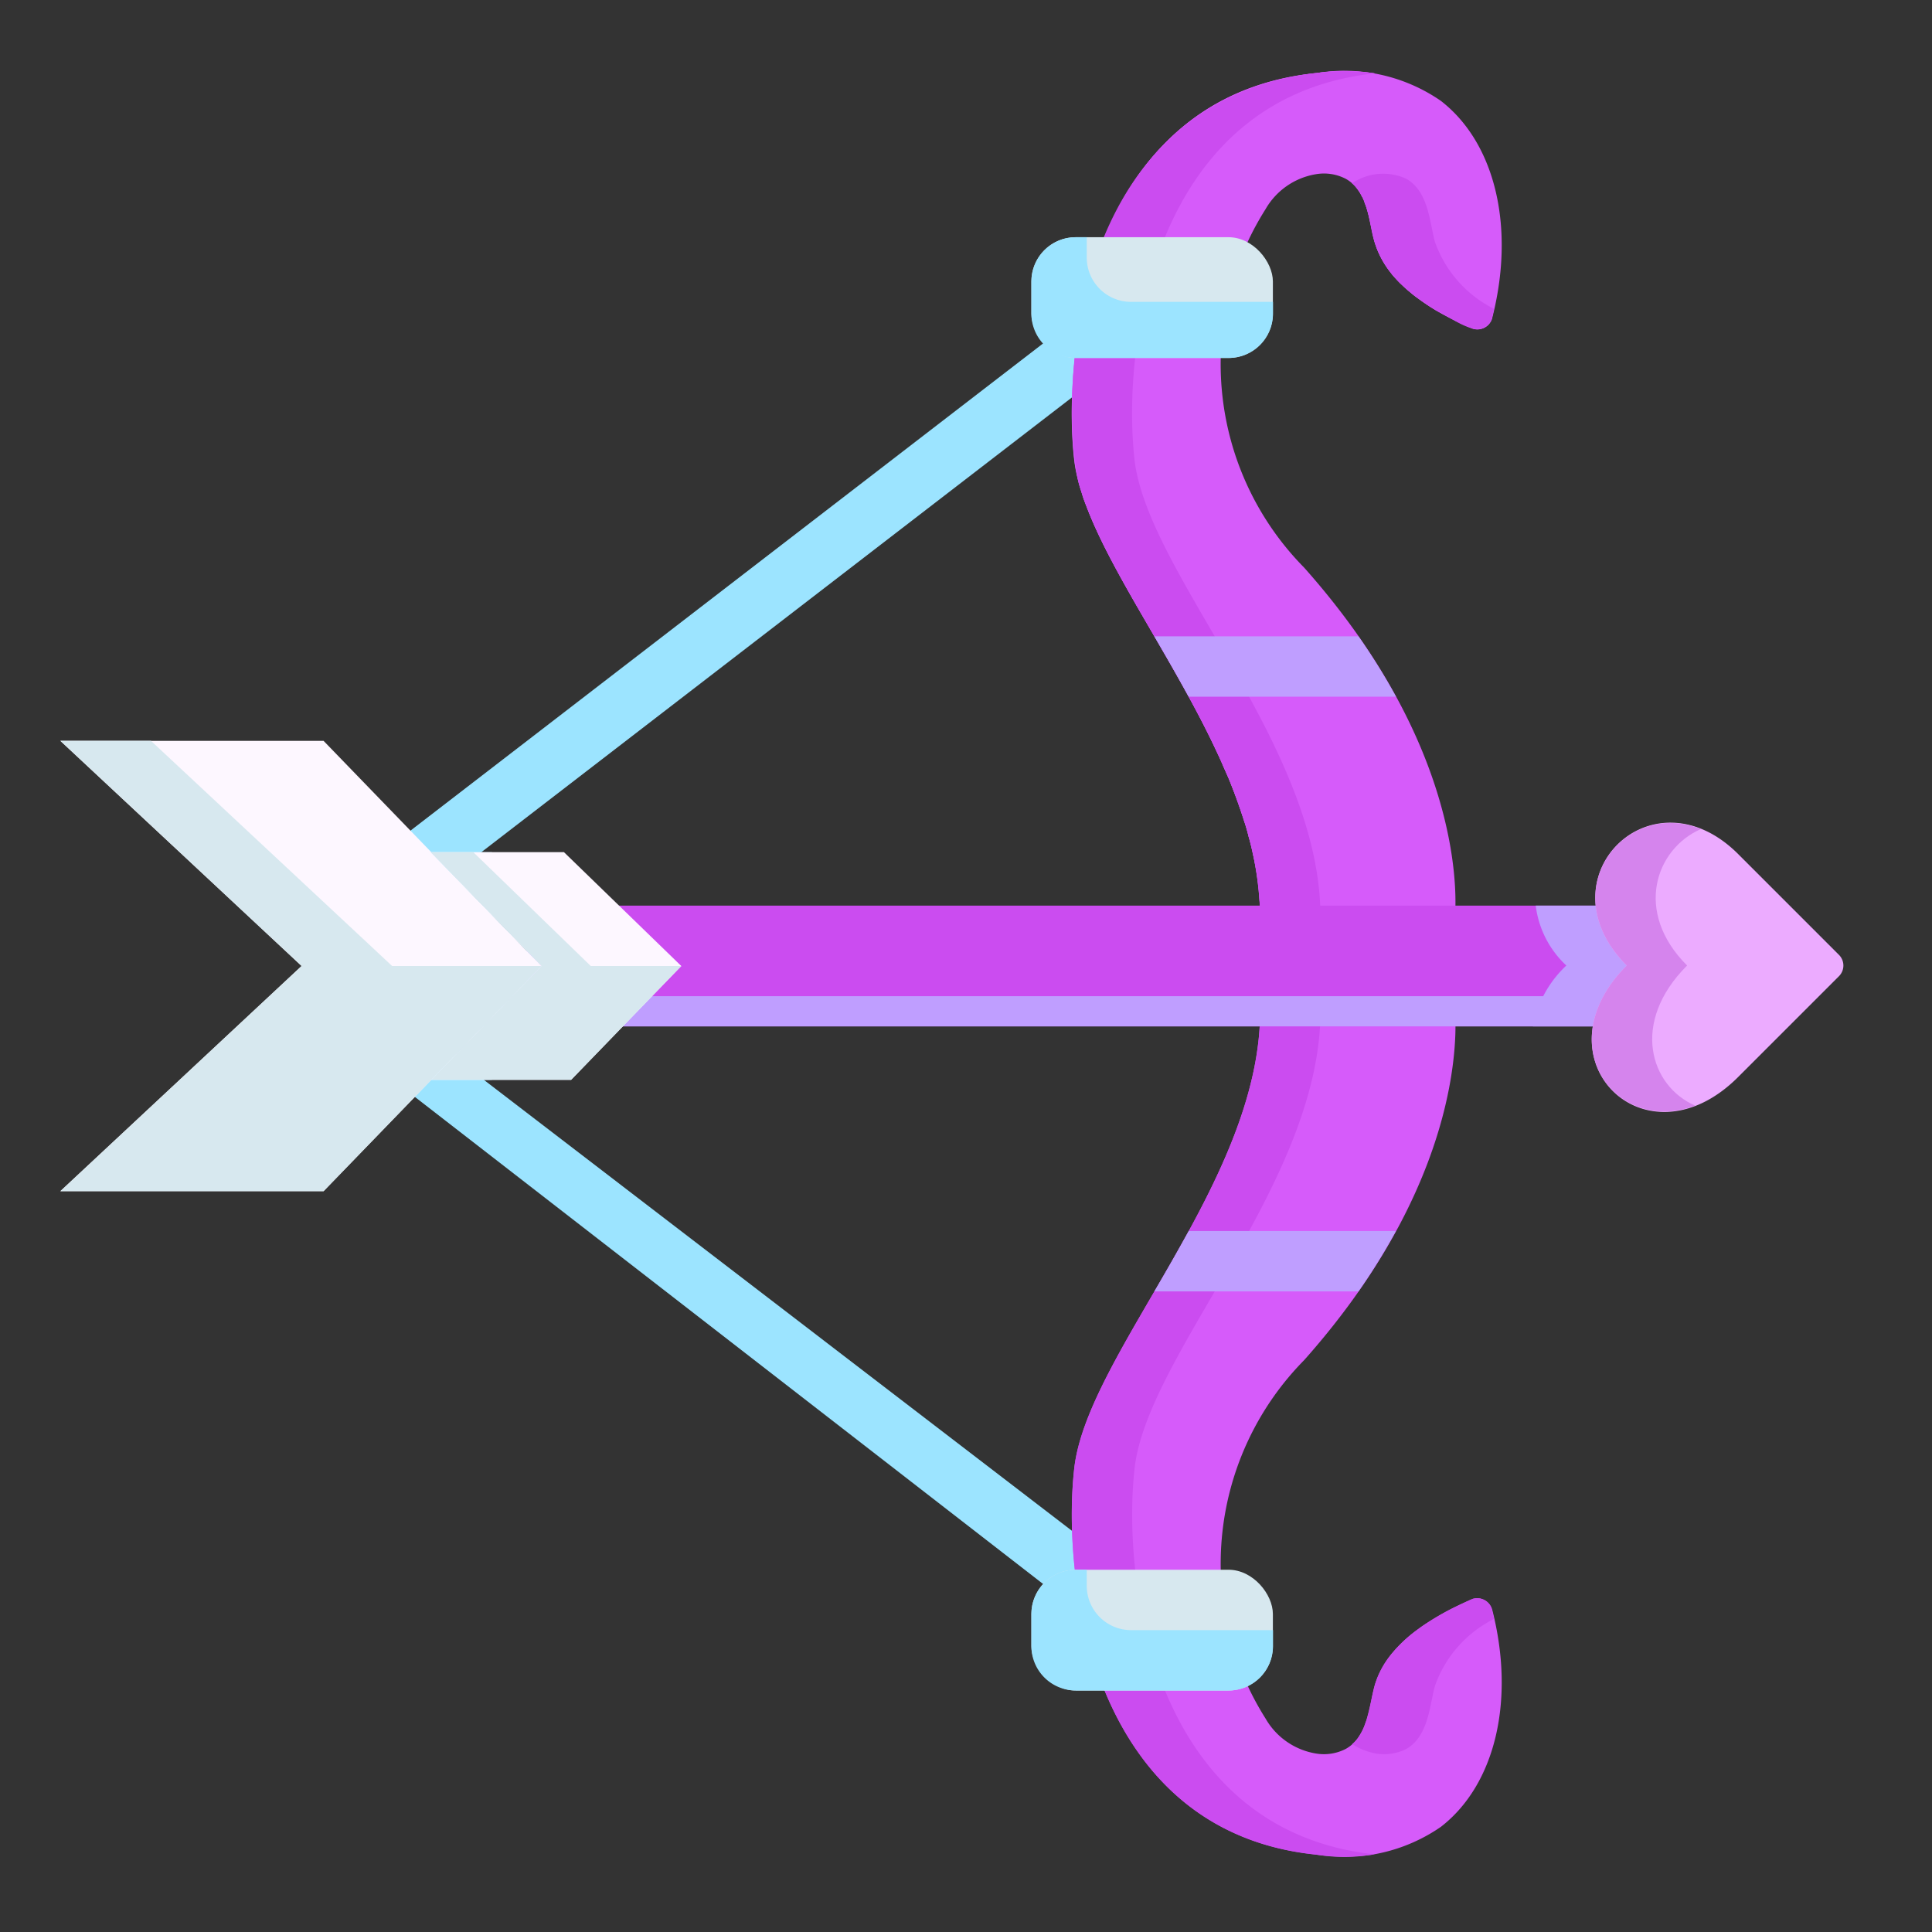 <svg xmlns="http://www.w3.org/2000/svg" viewBox="0 0 64 64" id="CupidArrow"><rect x="0" y="0" width="64" height="64" fill="#333333" stroke="none"/><path fill="#9ce4ff" d="M10.631 29.8 37.556 9.065a1 1 0 0 1 1.22 1.585L12.112 31.181zm27.535 25.206a1 1 0 0 1-.61-.207l-26.45-20.507 1.167-1.4 26.5 20.32a1 1 0 0 1-.61 1.792z" class="colora4c0d8 svgShape"></path><path fill="#d65bfa" d="M47.713 30.511a.5.5 0 0 0 .5-.489c.026-1.449-.322-5.948-5.014-11.222a9.6 9.6 0 0 1-1.278-11.868 2.369 2.369 0 0 1 1.664-1.16 1.568 1.568 0 0 1 .994.151c.742.41.778 1.447.953 2.077.231.833.963 1.9 3.212 2.873a.508.508 0 0 0 .686-.332c.77-3 .108-5.8-1.7-7.2a5.62 5.62 0 0 0-4.143-.916c-7.342.758-8.431 8.953-8 12.79.414 3.728 5.927 9.245 6.152 14.812a.5.5 0 0 0 .494.488Z" class="colorfacf5b svgShape"></path><path fill="#d65bfa" d="M37.58 15.21c.43 3.84 6.26 9.57 6.16 15.3h-1.51a.5.5 0 0 1-.49-.49 1.225 1.225 0 0 0-.02-.19 9.951 9.951 0 0 0-.23-1.6 4.391 4.391 0 0 0-.13-.52 4.444 4.444 0 0 0-.15-.52q-.225-.705-.51-1.41c-.06-.13-.12-.26-.18-.4-.07-.17-.15-.34-.23-.51s-.16-.33-.24-.5c-1.39-2.81-3.26-5.45-4.08-7.65a3.808 3.808 0 0 1-.15-.44 3.311 3.311 0 0 1-.12-.42.076.076 0 0 1-.01-.04 4.619 4.619 0 0 1-.11-.61c-.42-3.84.67-12.03 8.01-12.79.03 0 .09-.01.17-.02l.183-.018.127-.012a5.214 5.214 0 0 1 .7-.01 7.334 7.334 0 0 1 .77.07c-7.3.79-8.38 8.95-7.96 12.78Z" class="colorfacf5b svgShape"></path><path fill="#d65bfa" d="M49.49 10.23c-.03.12-.05.24-.08.36a.512.512 0 0 1-.67.28 12.083 12.083 0 0 1-1.14-.57 6.45 6.45 0 0 1-.61-.41 1.785 1.785 0 0 1-.26-.2c-.08-.07-.16-.13-.23-.2a1.2 1.2 0 0 0-.12-.11c-.1-.1-.18-.19-.26-.28-.05-.07-.1-.13-.15-.2a3.112 3.112 0 0 1-.44-.9c-.04-.14-.07-.3-.11-.47s-.07-.35-.12-.53c-.02-.07-.04-.14-.07-.22a.689.689 0 0 1-.03-.08.722.722 0 0 0-.09-.2 1.089 1.089 0 0 0-.14-.23.86.86 0 0 0-.18-.2 2.209 2.209 0 0 1 .8-.3 1.648 1.648 0 0 1 .99.15c.74.41.78 1.45.95 2.08a3.947 3.947 0 0 0 1.96 2.23Z" class="colorfacf5b svgShape"></path><path fill="#cb4cf0" d="M49.49 10.23c-.03.12-.05.24-.08.36-.383.762-1.355-.115-1.81-.29a6.45 6.45 0 0 1-.61-.41 5.4 5.4 0 0 1-.61-.51c-.1-.1-.18-.19-.26-.28-.05-.07-.1-.13-.15-.2a3.254 3.254 0 0 1-.55-1.37 4.74 4.74 0 0 0-.19-.75.689.689 0 0 1-.03-.08.722.722 0 0 0-.09-.2 1.421 1.421 0 0 0-.32-.43 1.838 1.838 0 0 1 1.79-.15c.74.41.78 1.45.95 2.08a3.947 3.947 0 0 0 1.96 2.23Z" class="colorf0af4c svgShape"></path><path fill="#cb4cf0" d="M37.58 15.21c.43 3.84 6.26 9.57 6.16 15.3h-2c0-.23 0-.45-.02-.68a10.3 10.3 0 0 0-.36-2.12 4.444 4.444 0 0 0-.15-.52q-.225-.705-.51-1.41c-.06-.13-.12-.27-.18-.4-.07-.17-.15-.34-.23-.51s-.15-.33-.24-.5c-1.39-2.81-3.26-5.45-4.08-7.65a3.808 3.808 0 0 1-.15-.44 3.311 3.311 0 0 1-.12-.42.076.076 0 0 1-.01-.04c-.674-4.142.324-12.5 7.9-13.4.03 0 .09-.01.17-.02a7.113 7.113 0 0 1 1.78.03c-7.3.79-8.38 8.95-7.96 12.78Z" class="colorf0af4c svgShape"></path><rect width="8" height="4" x="34.166" y="7.858" fill="#d7e8ef" rx="1.468" class="colord7e6ef svgShape"></rect><path fill="#9ce4ff" d="M37.468 10A1.468 1.468 0 0 1 36 8.532v-.674h-.366a1.468 1.468 0 0 0-1.468 1.468v1.063a1.469 1.469 0 0 0 1.468 1.469H40.7a1.469 1.469 0 0 0 1.469-1.469V10Z" class="colora4c0d8 svgShape"></path><path fill="#d65bfa" d="M48.184 33.347s.737 5.279-4.984 11.711a9.6 9.6 0 0 0-1.279 11.867 2.368 2.368 0 0 0 1.664 1.161 1.575 1.575 0 0 0 .994-.151c.742-.41.778-1.447.953-2.077.231-.833.963-1.9 3.212-2.874a.509.509 0 0 1 .686.333c.77 3 .108 5.8-1.7 7.2a5.62 5.62 0 0 1-4.143.916c-7.342-.758-8.431-8.953-8-12.79s6.253-9.568 6.158-15.3Z" class="colorfacf5b svgShape"></path><path fill="#cb4cf0" d="M49.49 53.63a3.947 3.947 0 0 0-1.96 2.23c-.17.63-.21 1.66-.95 2.08a1.648 1.648 0 0 1-.99.15 2.177 2.177 0 0 1-.79-.31h-.01a1.071 1.071 0 0 0 .18-.19 2.392 2.392 0 0 0 .13-.21 1.39 1.39 0 0 0 .12-.28 1.829 1.829 0 0 0 .08-.25c.07-.25.12-.51.17-.74.02-.09.04-.17.06-.25a2.91 2.91 0 0 1 .59-1.1c.06-.07.11-.13.18-.2a4.243 4.243 0 0 1 .69-.6c.09-.07.18-.13.29-.2.2-.13.43-.27.69-.41.23-.12.49-.24.77-.37.02 0 .03-.01.05-.02a.512.512 0 0 1 .61.3c.04.12.06.25.09.37Z" class="colorf0af4c svgShape"></path><path fill="#cb4cf0" d="M37.584 48.647c.427-3.837 6.253-9.568 6.158-15.3h-2c.1 5.732-5.731 11.463-6.158 15.3s.663 12.032 8 12.79a6.971 6.971 0 0 0 1.954-.008c-7.293-.79-8.379-8.954-7.954-12.782Z" class="colorf0af4c svgShape"></path><rect width="8" height="4" x="34.166" y="52" fill="#d7e8ef" rx="1.468" class="colord7e6ef svgShape"></rect><path fill="#9ce4ff" d="M37.468 54A1.469 1.469 0 0 1 36 52.531V52h-.366a1.468 1.468 0 0 0-1.468 1.468v1.063A1.469 1.469 0 0 0 35.634 56H40.7a1.469 1.469 0 0 0 1.469-1.469V54Z" class="colora4c0d8 svgShape"></path><path fill="#cb4cf0" d="M17.447 30h38v4h-38z" class="colorf0af4c svgShape"></path><path fill="#bf9eff" d="M53 30v3H17.447v1h38v-4H53z" class="colorcb782e svgShape"></path><path fill="#bf9eff" d="M51.887 31.984A3.7 3.7 0 0 0 50.779 34h4.668v-4h-4.574a3.253 3.253 0 0 0 1.014 1.984Z" class="colorcb782e svgShape"></path><path fill="#fdf7ff" d="m17.936 32-7.217-7.458H2L9.992 32h7.944zM2 39.458h8.719L17.936 32H9.992L2 39.458z" class="colorf7fcff svgShape"></path><path fill="#d7e8ef" d="m17.94 32-7.22 7.46H2L9.99 32 2 24.54h3L12.99 32h4.95z" class="colord7e6ef svgShape"></path><path fill="#9ce4ff" d="M19.94 32h-2l-3.67-3.77h2.02L19.94 32zM19.94 32l-3.65 3.77h-2L17.94 32h2z" class="colora4c0d8 svgShape"></path><path fill="#fdf7ff" d="m22.568 32-3.886-3.771h-4.408L17.936 32h4.632zM14.287 35.771h4.632L22.568 32h-4.632l-3.649 3.771z" class="colorf7fcff svgShape"></path><path fill="#d7e8ef" d="m22.57 32-3.65 3.77h-4.63L17.94 32l-3.67-3.77h1.41L19.57 32h3z" class="colord7e6ef svgShape"></path><path fill="#ecabff" d="m57.579 28.292 3.339 3.339a.5.5 0 0 1 0 .707l-3.339 3.339c-3.078 3.078-6.77-.614-3.692-3.692-2.875-2.876.813-6.568 3.692-3.693Z" class="colorffb0bb svgShape"></path><path fill="#d584ed" d="M55.887 31.984c-1.779-1.778-1.042-3.866.458-4.521-2.545-1.017-4.931 2.049-2.458 4.521-2.607 2.608-.356 5.639 2.264 4.64-1.492-.653-2.146-2.757-.264-4.64Z" class="colored8497 svgShape"></path><path fill="#bf9eff" d="M45 21.079h-6.76c.378.65.763 1.318 1.135 2h6.869a21.122 21.122 0 0 0-1.244-2zm-6.76 21.7H45a20.931 20.931 0 0 0 1.239-2h-6.862a82.417 82.417 0 0 1-1.137 2z" class="colorcb782e svgShape"></path></svg>